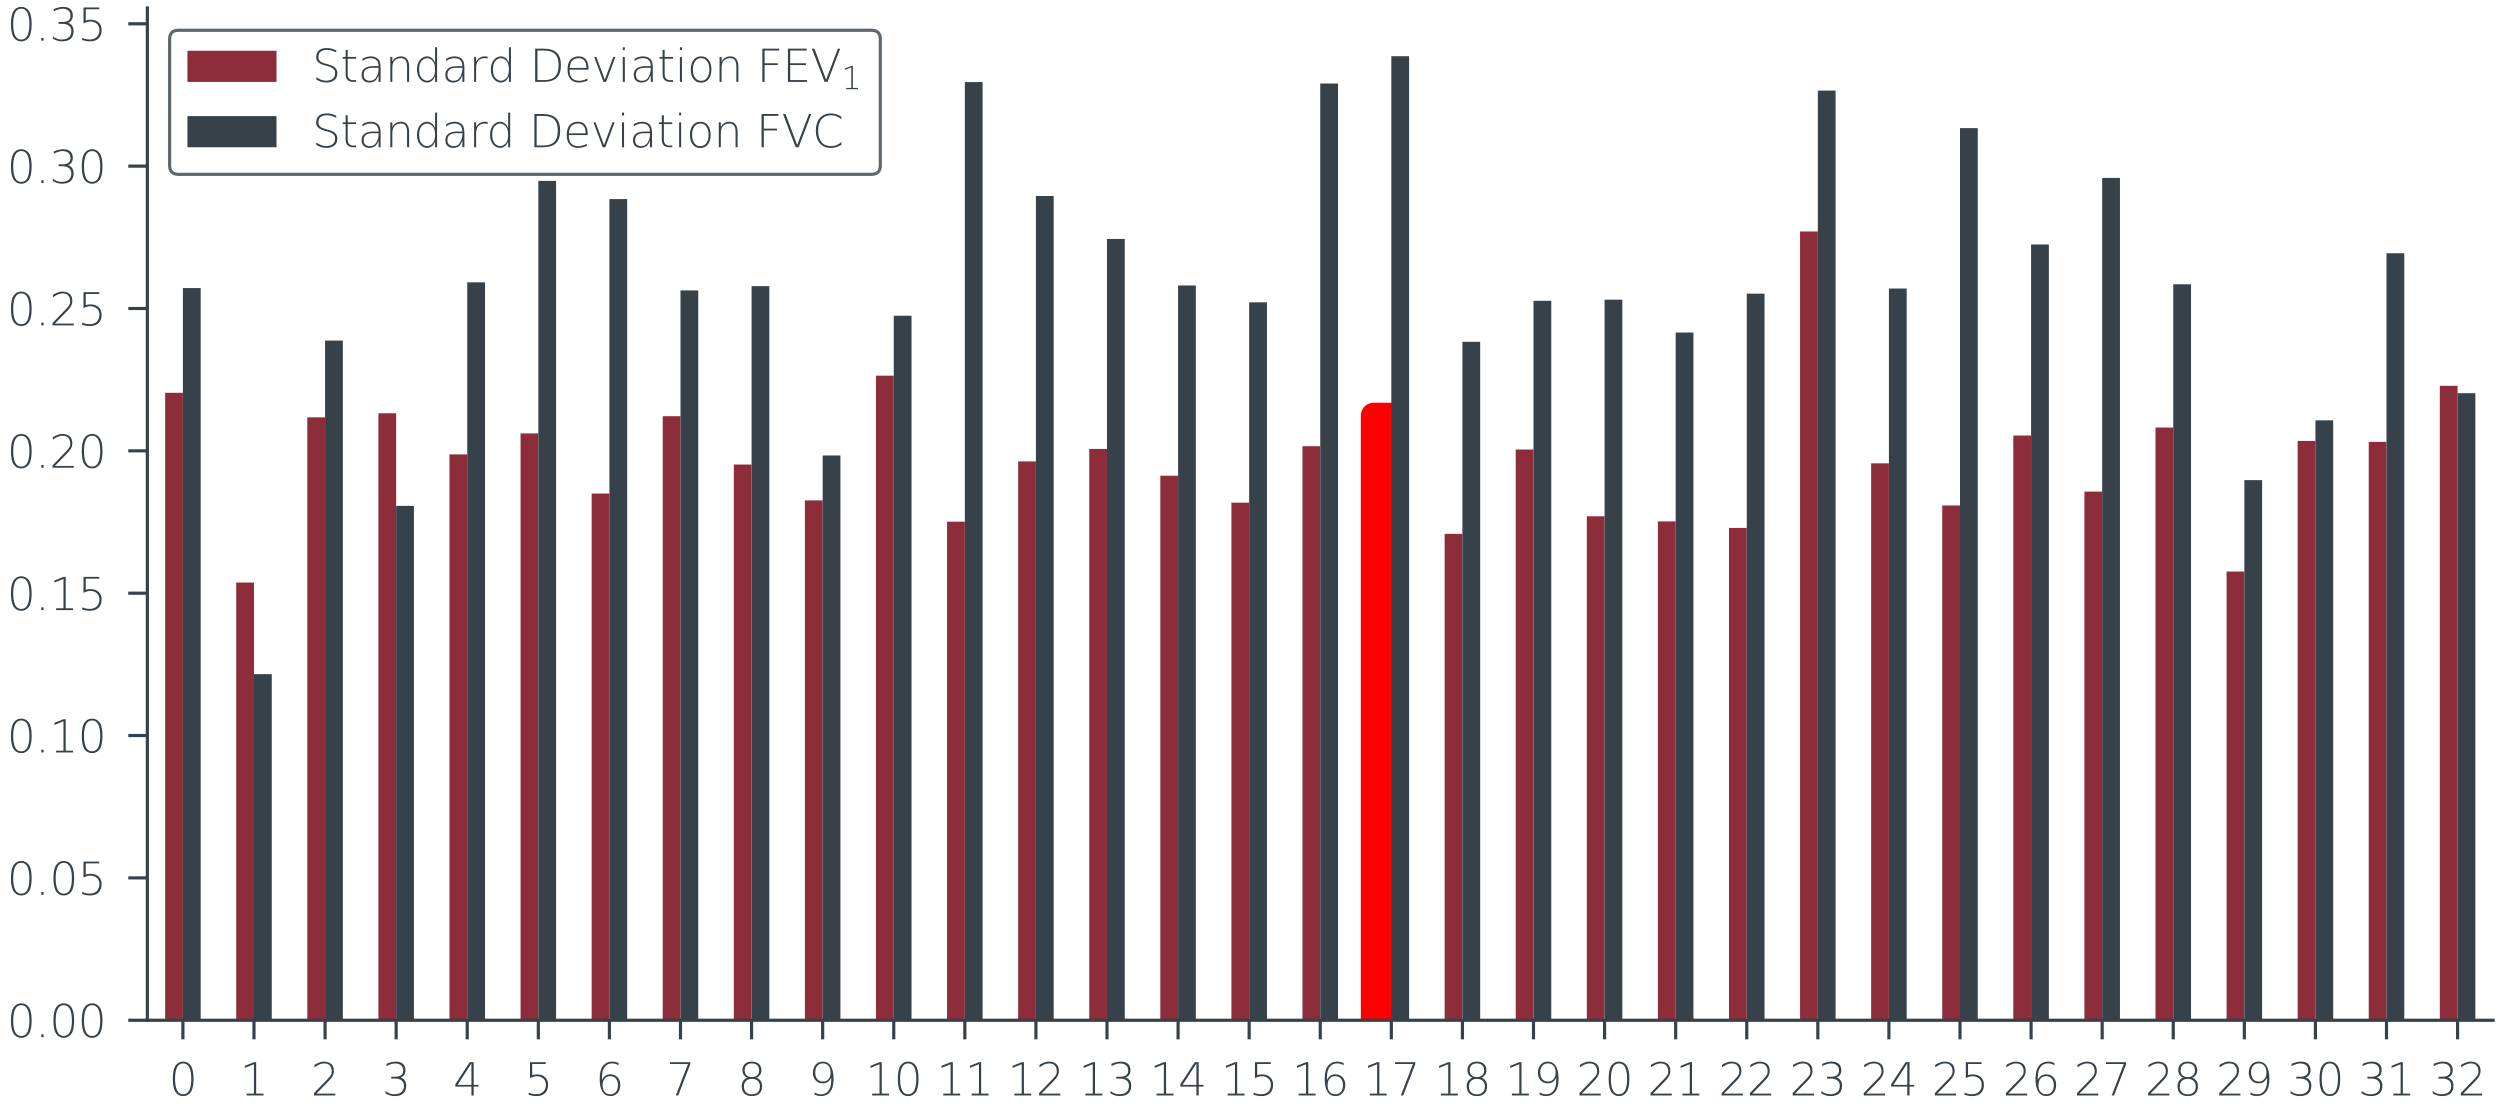 <?xml version="1.0" encoding="utf-8" standalone="no"?>
<!DOCTYPE svg PUBLIC "-//W3C//DTD SVG 1.1//EN"
  "http://www.w3.org/Graphics/SVG/1.1/DTD/svg11.dtd">
<svg xmlns:xlink="http://www.w3.org/1999/xlink" width="393.01pt" height="174.742pt" viewBox="0 0 393.01 174.742" xmlns="http://www.w3.org/2000/svg" version="1.1">
 <defs>
  <style type="text/css">*{stroke-linejoin: round; stroke-linecap: butt}</style>
 </defs>
 <g id="figure_1">
  <g id="patch_1">
   <path d="M 0 174.742 
L 393.01 174.742 
L 393.01 0 
L 0 0 
L 0 174.742 
z
" style="fill: none"/>
  </g>
  <g id="axes_1">
   <g id="patch_2">
    <path d="M 23.166 160.388 
L 391.93 160.388 
L 391.93 1.257 
L 23.166 1.257 
L 23.166 160.388 
z
" style="fill: none"/>
   </g>
   <g id="matplotlib.axis_1">
    <g id="xtick_1">
     <g id="line2d_1">
      <defs>
       <path id="m730617c242" d="M 0 0 
L 0 3 
" style="stroke: #37414a; stroke-width: 0.5"/>
      </defs>
      <g>
       <use xlink:href="#m730617c242" x="28.753" y="160.388" style="fill: #37414a; stroke: #37414a; stroke-width: 0.5"/>
      </g>
     </g>
     <g id="text_1">
      <!-- 0 -->
      <g style="fill: #37414a" transform="translate(26.526 172.207)scale(0.07 -0.07)">
       <defs>
        <path id="DejaVuSans-ExtraLight-30" d="M 2016 4494 
Q 1444 4494 1166 3938 
Q 888 3378 888 2328 
Q 888 1278 1166 719 
Q 1444 163 2016 163 
Q 2606 163 2884 719 
Q 3163 1278 3163 2328 
Q 3163 3378 2884 3938 
Q 2606 4494 2016 4494 
z
M 2016 4750 
Q 2691 4750 3084 4200 
Q 3478 3647 3478 2328 
Q 3478 1009 3084 456 
Q 2691 -94 2016 -94 
Q 1359 -94 966 456 
Q 572 1009 572 2328 
Q 572 3647 966 4200 
Q 1359 4750 2016 4750 
z
" transform="scale(0.016)"/>
       </defs>
       <use xlink:href="#DejaVuSans-ExtraLight-30"/>
      </g>
     </g>
    </g>
    <g id="xtick_2">
     <g id="line2d_2">
      <g>
       <use xlink:href="#m730617c242" x="39.928" y="160.388" style="fill: #37414a; stroke: #37414a; stroke-width: 0.5"/>
      </g>
     </g>
     <g id="text_2">
      <!-- 1 -->
      <g style="fill: #37414a" transform="translate(37.701 172.207)scale(0.07 -0.07)">
       <defs>
        <path id="DejaVuSans-ExtraLight-31" d="M 950 256 
L 1981 256 
L 1981 4378 
L 703 3866 
L 703 4153 
L 1975 4666 
L 2294 4666 
L 2294 256 
L 3325 256 
L 3325 0 
L 950 0 
L 950 256 
z
" transform="scale(0.016)"/>
       </defs>
       <use xlink:href="#DejaVuSans-ExtraLight-31"/>
      </g>
     </g>
    </g>
    <g id="xtick_3">
     <g id="line2d_3">
      <g>
       <use xlink:href="#m730617c242" x="51.103" y="160.388" style="fill: #37414a; stroke: #37414a; stroke-width: 0.5"/>
      </g>
     </g>
     <g id="text_3">
      <!-- 2 -->
      <g style="fill: #37414a" transform="translate(48.876 172.207)scale(0.07 -0.07)">
       <defs>
        <path id="DejaVuSans-ExtraLight-32" d="M 769 253 
L 3431 253 
L 3431 0 
L 444 0 
L 444 328 
L 1606 1538 
Q 2038 1975 2388 2347 
Q 2713 2694 2822 2884 
Q 2931 3075 2931 3388 
Q 2931 3928 2600 4256 
Q 2359 4494 1825 4494 
Q 1513 4494 1106 4313 
Q 928 4231 500 3953 
L 500 4284 
Q 681 4413 1031 4569 
Q 1428 4747 1819 4750 
Q 2422 4750 2828 4441 
Q 3225 4131 3225 3419 
Q 3225 3131 3119 2875 
Q 2994 2575 2725 2266 
Q 2647 2175 2228 1744 
L 769 253 
z
" transform="scale(0.016)"/>
       </defs>
       <use xlink:href="#DejaVuSans-ExtraLight-32"/>
      </g>
     </g>
    </g>
    <g id="xtick_4">
     <g id="line2d_4">
      <g>
       <use xlink:href="#m730617c242" x="62.277" y="160.388" style="fill: #37414a; stroke: #37414a; stroke-width: 0.5"/>
      </g>
     </g>
     <g id="text_4">
      <!-- 3 -->
      <g style="fill: #37414a" transform="translate(60.05 172.207)scale(0.07 -0.07)">
       <defs>
        <path id="DejaVuSans-ExtraLight-33" d="M 2597 2516 
Q 2972 2425 3188 2113 
Q 3400 1806 3400 1356 
Q 3400 666 3003 287 
Q 2606 -91 1734 -91 
Q 1441 -91 1131 0 
Q 819 94 488 288 
L 488 628 
Q 750 400 1063 281 
Q 1375 166 1700 166 
Q 2375 166 2731 472 
Q 3084 775 3084 1356 
Q 3084 1831 2756 2097 
Q 2425 2366 1838 2366 
L 1294 2366 
L 1294 2628 
L 1863 2628 
Q 2403 2628 2688 2844 
Q 2975 3063 2975 3475 
Q 2975 3963 2681 4225 
Q 2384 4488 1834 4488 
Q 1578 4488 1281 4397 
Q 984 4306 628 4116 
L 628 4441 
Q 988 4594 1300 4666 
Q 1616 4744 1894 4750 
Q 2609 4750 2950 4425 
Q 3294 4097 3294 3541 
Q 3294 3169 3113 2888 
Q 2938 2616 2597 2516 
z
" transform="scale(0.016)"/>
       </defs>
       <use xlink:href="#DejaVuSans-ExtraLight-33"/>
      </g>
     </g>
    </g>
    <g id="xtick_5">
     <g id="line2d_5">
      <g>
       <use xlink:href="#m730617c242" x="73.452" y="160.388" style="fill: #37414a; stroke: #37414a; stroke-width: 0.5"/>
      </g>
     </g>
     <g id="text_5">
      <!-- 4 -->
      <g style="fill: #37414a" transform="translate(71.225 172.207)scale(0.07 -0.07)">
       <defs>
        <path id="DejaVuSans-ExtraLight-34" d="M 2575 4494 
L 638 1488 
L 2575 1488 
L 2575 4494 
z
M 2331 4666 
L 2894 4666 
L 2894 1488 
L 3559 1488 
L 3559 1238 
L 2894 1238 
L 2894 0 
L 2575 0 
L 2575 1238 
L 313 1238 
L 313 1563 
L 2331 4666 
z
" transform="scale(0.016)"/>
       </defs>
       <use xlink:href="#DejaVuSans-ExtraLight-34"/>
      </g>
     </g>
    </g>
    <g id="xtick_6">
     <g id="line2d_6">
      <g>
       <use xlink:href="#m730617c242" x="84.627" y="160.388" style="fill: #37414a; stroke: #37414a; stroke-width: 0.5"/>
      </g>
     </g>
     <g id="text_6">
      <!-- 5 -->
      <g style="fill: #37414a" transform="translate(82.4 172.207)scale(0.07 -0.07)">
       <defs>
        <path id="DejaVuSans-ExtraLight-35" d="M 816 4666 
L 3031 4666 
L 3031 4413 
L 1131 4413 
L 1131 2847 
Q 1269 2897 1406 2925 
Q 1544 2950 1809 2950 
Q 2525 2950 2944 2556 
Q 3359 2166 3359 1497 
Q 3359 744 2931 325 
Q 2503 -91 1722 -91 
Q 1463 -91 1191 -47 
Q 922 -3 631 84 
L 631 403 
Q 875 288 1138 228 
Q 1397 172 1688 172 
Q 2313 172 2681 528 
Q 3050 884 3050 1497 
Q 3050 2050 2691 2372 
Q 2328 2697 1709 2697 
Q 1581 2697 1331 2628 
Q 1078 2563 816 2422 
L 816 4666 
z
" transform="scale(0.016)"/>
       </defs>
       <use xlink:href="#DejaVuSans-ExtraLight-35"/>
      </g>
     </g>
    </g>
    <g id="xtick_7">
     <g id="line2d_7">
      <g>
       <use xlink:href="#m730617c242" x="95.801" y="160.388" style="fill: #37414a; stroke: #37414a; stroke-width: 0.5"/>
      </g>
     </g>
     <g id="text_7">
      <!-- 6 -->
      <g style="fill: #37414a" transform="translate(93.574 172.207)scale(0.07 -0.07)">
       <defs>
        <path id="DejaVuSans-ExtraLight-36" d="M 2900 2365 
Q 2609 2706 2112 2706 
Q 1616 2706 1325 2365 
Q 1034 2025 1034 1434 
Q 1034 844 1325 503 
Q 1616 163 2112 163 
Q 2609 163 2900 503 
Q 3191 844 3191 1434 
Q 3191 2025 2900 2365 
z
M 3278 4563 
L 3278 4231 
Q 3059 4363 2841 4431 
Q 2619 4500 2403 4500 
Q 1472 4500 1100 3584 
Q 931 3169 944 2175 
Q 1103 2519 1347 2713 
Q 1663 2966 2150 2966 
Q 2738 2966 3128 2550 
Q 3516 2138 3516 1497 
Q 3516 778 3134 343 
Q 2753 -91 2141 -91 
Q 1400 -91 1009 531 
Q 622 1150 622 2328 
Q 622 3584 1100 4169 
Q 1575 4750 2381 4750 
Q 2597 4750 2819 4703 
Q 3038 4656 3278 4563 
z
" transform="scale(0.016)"/>
       </defs>
       <use xlink:href="#DejaVuSans-ExtraLight-36"/>
      </g>
     </g>
    </g>
    <g id="xtick_8">
     <g id="line2d_8">
      <g>
       <use xlink:href="#m730617c242" x="106.976" y="160.388" style="fill: #37414a; stroke: #37414a; stroke-width: 0.5"/>
      </g>
     </g>
     <g id="text_8">
      <!-- 7 -->
      <g style="fill: #37414a" transform="translate(104.749 172.207)scale(0.07 -0.07)">
       <defs>
        <path id="DejaVuSans-ExtraLight-37" d="M 525 4666 
L 3363 4666 
L 3363 4397 
L 1669 0 
L 1338 0 
L 3034 4409 
L 525 4409 
L 525 4666 
z
" transform="scale(0.016)"/>
       </defs>
       <use xlink:href="#DejaVuSans-ExtraLight-37"/>
      </g>
     </g>
    </g>
    <g id="xtick_9">
     <g id="line2d_9">
      <g>
       <use xlink:href="#m730617c242" x="118.151" y="160.388" style="fill: #37414a; stroke: #37414a; stroke-width: 0.5"/>
      </g>
     </g>
     <g id="text_9">
      <!-- 8 -->
      <g style="fill: #37414a" transform="translate(115.924 172.207)scale(0.07 -0.07)">
       <defs>
        <path id="DejaVuSans-ExtraLight-38" d="M 2034 2325 
Q 1513 2325 1213 2038 
Q 916 1747 916 1240 
Q 916 734 1213 447 
Q 1513 156 2034 156 
Q 2556 156 2856 447 
Q 3159 738 3159 1241 
Q 3159 1747 2859 2038 
Q 2559 2325 2034 2325 
z
M 1403 2484 
Q 1100 2597 906 2863 
Q 703 3141 703 3541 
Q 703 4100 1059 4425 
Q 1416 4750 2034 4750 
Q 2656 4750 3009 4425 
Q 3366 4100 3366 3541 
Q 3366 3125 3163 2863 
Q 2953 2591 2669 2484 
Q 3019 2369 3238 2069 
Q 3466 1759 3466 1313 
Q 3466 634 3097 272 
Q 2725 -91 2034 -91 
Q 1344 -91 972 272 
Q 603 634 603 1313 
Q 603 1759 831 2069 
Q 1084 2378 1403 2484 
z
M 1287 4241 
Q 1022 3988 1022 3534 
Q 1022 3081 1287 2828 
Q 1553 2575 2034 2575 
Q 2509 2575 2781 2828 
Q 3050 3081 3050 3534 
Q 3050 3988 2781 4241 
Q 2509 4494 2034 4494 
Q 1553 4494 1287 4241 
z
" transform="scale(0.016)"/>
       </defs>
       <use xlink:href="#DejaVuSans-ExtraLight-38"/>
      </g>
     </g>
    </g>
    <g id="xtick_10">
     <g id="line2d_10">
      <g>
       <use xlink:href="#m730617c242" x="129.325" y="160.388" style="fill: #37414a; stroke: #37414a; stroke-width: 0.5"/>
      </g>
     </g>
     <g id="text_10">
      <!-- 9 -->
      <g style="fill: #37414a" transform="translate(127.098 172.207)scale(0.07 -0.07)">
       <defs>
        <path id="DejaVuSans-ExtraLight-39" d="M 859 97 
L 859 428 
Q 1078 297 1297 228 
Q 1519 159 1734 159 
Q 2666 159 3038 1075 
Q 3206 1491 3194 2484 
Q 3034 2141 2791 1947 
Q 2475 1694 1988 1694 
Q 1400 1694 1009 2109 
Q 622 2522 622 3163 
Q 622 3881 1003 4316 
Q 1388 4750 1997 4750 
Q 2738 4750 3128 4131 
Q 3516 3509 3516 2331 
Q 3516 1075 3041 494 
Q 2563 -91 1756 -91 
Q 1541 -91 1319 -44 
Q 1100 3 859 97 
z
M 1237 2293 
Q 1528 1953 2025 1953 
Q 2522 1953 2812 2293 
Q 3103 2634 3103 3225 
Q 3103 3816 2812 4156 
Q 2522 4497 2025 4497 
Q 1528 4497 1237 4156 
Q 947 3816 947 3225 
Q 947 2634 1237 2293 
z
" transform="scale(0.016)"/>
       </defs>
       <use xlink:href="#DejaVuSans-ExtraLight-39"/>
      </g>
     </g>
    </g>
    <g id="xtick_11">
     <g id="line2d_11">
      <g>
       <use xlink:href="#m730617c242" x="140.5" y="160.388" style="fill: #37414a; stroke: #37414a; stroke-width: 0.5"/>
      </g>
     </g>
     <g id="text_11">
      <!-- 10 -->
      <g style="fill: #37414a" transform="translate(136.046 172.207)scale(0.07 -0.07)">
       <use xlink:href="#DejaVuSans-ExtraLight-31"/>
       <use xlink:href="#DejaVuSans-ExtraLight-30" x="63.623"/>
      </g>
     </g>
    </g>
    <g id="xtick_12">
     <g id="line2d_12">
      <g>
       <use xlink:href="#m730617c242" x="151.675" y="160.388" style="fill: #37414a; stroke: #37414a; stroke-width: 0.5"/>
      </g>
     </g>
     <g id="text_12">
      <!-- 11 -->
      <g style="fill: #37414a" transform="translate(147.221 172.207)scale(0.07 -0.07)">
       <use xlink:href="#DejaVuSans-ExtraLight-31"/>
       <use xlink:href="#DejaVuSans-ExtraLight-31" x="63.623"/>
      </g>
     </g>
    </g>
    <g id="xtick_13">
     <g id="line2d_13">
      <g>
       <use xlink:href="#m730617c242" x="162.849" y="160.388" style="fill: #37414a; stroke: #37414a; stroke-width: 0.5"/>
      </g>
     </g>
     <g id="text_13">
      <!-- 12 -->
      <g style="fill: #37414a" transform="translate(158.396 172.207)scale(0.07 -0.07)">
       <use xlink:href="#DejaVuSans-ExtraLight-31"/>
       <use xlink:href="#DejaVuSans-ExtraLight-32" x="63.623"/>
      </g>
     </g>
    </g>
    <g id="xtick_14">
     <g id="line2d_14">
      <g>
       <use xlink:href="#m730617c242" x="174.024" y="160.388" style="fill: #37414a; stroke: #37414a; stroke-width: 0.5"/>
      </g>
     </g>
     <g id="text_14">
      <!-- 13 -->
      <g style="fill: #37414a" transform="translate(169.57 172.207)scale(0.07 -0.07)">
       <use xlink:href="#DejaVuSans-ExtraLight-31"/>
       <use xlink:href="#DejaVuSans-ExtraLight-33" x="63.623"/>
      </g>
     </g>
    </g>
    <g id="xtick_15">
     <g id="line2d_15">
      <g>
       <use xlink:href="#m730617c242" x="185.199" y="160.388" style="fill: #37414a; stroke: #37414a; stroke-width: 0.5"/>
      </g>
     </g>
     <g id="text_15">
      <!-- 14 -->
      <g style="fill: #37414a" transform="translate(180.745 172.207)scale(0.07 -0.07)">
       <use xlink:href="#DejaVuSans-ExtraLight-31"/>
       <use xlink:href="#DejaVuSans-ExtraLight-34" x="63.623"/>
      </g>
     </g>
    </g>
    <g id="xtick_16">
     <g id="line2d_16">
      <g>
       <use xlink:href="#m730617c242" x="196.373" y="160.388" style="fill: #37414a; stroke: #37414a; stroke-width: 0.5"/>
      </g>
     </g>
     <g id="text_16">
      <!-- 15 -->
      <g style="fill: #37414a" transform="translate(191.92 172.207)scale(0.07 -0.07)">
       <use xlink:href="#DejaVuSans-ExtraLight-31"/>
       <use xlink:href="#DejaVuSans-ExtraLight-35" x="63.623"/>
      </g>
     </g>
    </g>
    <g id="xtick_17">
     <g id="line2d_17">
      <g>
       <use xlink:href="#m730617c242" x="207.548" y="160.388" style="fill: #37414a; stroke: #37414a; stroke-width: 0.5"/>
      </g>
     </g>
     <g id="text_17">
      <!-- 16 -->
      <g style="fill: #37414a" transform="translate(203.094 172.207)scale(0.07 -0.07)">
       <use xlink:href="#DejaVuSans-ExtraLight-31"/>
       <use xlink:href="#DejaVuSans-ExtraLight-36" x="63.623"/>
      </g>
     </g>
    </g>
    <g id="xtick_18">
     <g id="line2d_18">
      <g>
       <use xlink:href="#m730617c242" x="218.723" y="160.388" style="fill: #37414a; stroke: #37414a; stroke-width: 0.5"/>
      </g>
     </g>
     <g id="text_18">
      <!-- 17 -->
      <g style="fill: #37414a" transform="translate(214.269 172.207)scale(0.07 -0.07)">
       <use xlink:href="#DejaVuSans-ExtraLight-31"/>
       <use xlink:href="#DejaVuSans-ExtraLight-37" x="63.623"/>
      </g>
     </g>
    </g>
    <g id="xtick_19">
     <g id="line2d_19">
      <g>
       <use xlink:href="#m730617c242" x="229.897" y="160.388" style="fill: #37414a; stroke: #37414a; stroke-width: 0.5"/>
      </g>
     </g>
     <g id="text_19">
      <!-- 18 -->
      <g style="fill: #37414a" transform="translate(225.444 172.207)scale(0.07 -0.07)">
       <use xlink:href="#DejaVuSans-ExtraLight-31"/>
       <use xlink:href="#DejaVuSans-ExtraLight-38" x="63.623"/>
      </g>
     </g>
    </g>
    <g id="xtick_20">
     <g id="line2d_20">
      <g>
       <use xlink:href="#m730617c242" x="241.072" y="160.388" style="fill: #37414a; stroke: #37414a; stroke-width: 0.5"/>
      </g>
     </g>
     <g id="text_20">
      <!-- 19 -->
      <g style="fill: #37414a" transform="translate(236.618 172.207)scale(0.07 -0.07)">
       <use xlink:href="#DejaVuSans-ExtraLight-31"/>
       <use xlink:href="#DejaVuSans-ExtraLight-39" x="63.623"/>
      </g>
     </g>
    </g>
    <g id="xtick_21">
     <g id="line2d_21">
      <g>
       <use xlink:href="#m730617c242" x="252.247" y="160.388" style="fill: #37414a; stroke: #37414a; stroke-width: 0.5"/>
      </g>
     </g>
     <g id="text_21">
      <!-- 20 -->
      <g style="fill: #37414a" transform="translate(247.793 172.207)scale(0.07 -0.07)">
       <use xlink:href="#DejaVuSans-ExtraLight-32"/>
       <use xlink:href="#DejaVuSans-ExtraLight-30" x="63.623"/>
      </g>
     </g>
    </g>
    <g id="xtick_22">
     <g id="line2d_22">
      <g>
       <use xlink:href="#m730617c242" x="263.421" y="160.388" style="fill: #37414a; stroke: #37414a; stroke-width: 0.5"/>
      </g>
     </g>
     <g id="text_22">
      <!-- 21 -->
      <g style="fill: #37414a" transform="translate(258.968 172.207)scale(0.07 -0.07)">
       <use xlink:href="#DejaVuSans-ExtraLight-32"/>
       <use xlink:href="#DejaVuSans-ExtraLight-31" x="63.623"/>
      </g>
     </g>
    </g>
    <g id="xtick_23">
     <g id="line2d_23">
      <g>
       <use xlink:href="#m730617c242" x="274.596" y="160.388" style="fill: #37414a; stroke: #37414a; stroke-width: 0.5"/>
      </g>
     </g>
     <g id="text_23">
      <!-- 22 -->
      <g style="fill: #37414a" transform="translate(270.142 172.207)scale(0.07 -0.07)">
       <use xlink:href="#DejaVuSans-ExtraLight-32"/>
       <use xlink:href="#DejaVuSans-ExtraLight-32" x="63.623"/>
      </g>
     </g>
    </g>
    <g id="xtick_24">
     <g id="line2d_24">
      <g>
       <use xlink:href="#m730617c242" x="285.771" y="160.388" style="fill: #37414a; stroke: #37414a; stroke-width: 0.5"/>
      </g>
     </g>
     <g id="text_24">
      <!-- 23 -->
      <g style="fill: #37414a" transform="translate(281.317 172.207)scale(0.07 -0.07)">
       <use xlink:href="#DejaVuSans-ExtraLight-32"/>
       <use xlink:href="#DejaVuSans-ExtraLight-33" x="63.623"/>
      </g>
     </g>
    </g>
    <g id="xtick_25">
     <g id="line2d_25">
      <g>
       <use xlink:href="#m730617c242" x="296.945" y="160.388" style="fill: #37414a; stroke: #37414a; stroke-width: 0.5"/>
      </g>
     </g>
     <g id="text_25">
      <!-- 24 -->
      <g style="fill: #37414a" transform="translate(292.492 172.207)scale(0.07 -0.07)">
       <use xlink:href="#DejaVuSans-ExtraLight-32"/>
       <use xlink:href="#DejaVuSans-ExtraLight-34" x="63.623"/>
      </g>
     </g>
    </g>
    <g id="xtick_26">
     <g id="line2d_26">
      <g>
       <use xlink:href="#m730617c242" x="308.12" y="160.388" style="fill: #37414a; stroke: #37414a; stroke-width: 0.5"/>
      </g>
     </g>
     <g id="text_26">
      <!-- 25 -->
      <g style="fill: #37414a" transform="translate(303.666 172.207)scale(0.07 -0.07)">
       <use xlink:href="#DejaVuSans-ExtraLight-32"/>
       <use xlink:href="#DejaVuSans-ExtraLight-35" x="63.623"/>
      </g>
     </g>
    </g>
    <g id="xtick_27">
     <g id="line2d_27">
      <g>
       <use xlink:href="#m730617c242" x="319.295" y="160.388" style="fill: #37414a; stroke: #37414a; stroke-width: 0.5"/>
      </g>
     </g>
     <g id="text_27">
      <!-- 26 -->
      <g style="fill: #37414a" transform="translate(314.841 172.207)scale(0.07 -0.07)">
       <use xlink:href="#DejaVuSans-ExtraLight-32"/>
       <use xlink:href="#DejaVuSans-ExtraLight-36" x="63.623"/>
      </g>
     </g>
    </g>
    <g id="xtick_28">
     <g id="line2d_28">
      <g>
       <use xlink:href="#m730617c242" x="330.469" y="160.388" style="fill: #37414a; stroke: #37414a; stroke-width: 0.5"/>
      </g>
     </g>
     <g id="text_28">
      <!-- 27 -->
      <g style="fill: #37414a" transform="translate(326.016 172.207)scale(0.07 -0.07)">
       <use xlink:href="#DejaVuSans-ExtraLight-32"/>
       <use xlink:href="#DejaVuSans-ExtraLight-37" x="63.623"/>
      </g>
     </g>
    </g>
    <g id="xtick_29">
     <g id="line2d_29">
      <g>
       <use xlink:href="#m730617c242" x="341.644" y="160.388" style="fill: #37414a; stroke: #37414a; stroke-width: 0.5"/>
      </g>
     </g>
     <g id="text_29">
      <!-- 28 -->
      <g style="fill: #37414a" transform="translate(337.19 172.207)scale(0.07 -0.07)">
       <use xlink:href="#DejaVuSans-ExtraLight-32"/>
       <use xlink:href="#DejaVuSans-ExtraLight-38" x="63.623"/>
      </g>
     </g>
    </g>
    <g id="xtick_30">
     <g id="line2d_30">
      <g>
       <use xlink:href="#m730617c242" x="352.819" y="160.388" style="fill: #37414a; stroke: #37414a; stroke-width: 0.5"/>
      </g>
     </g>
     <g id="text_30">
      <!-- 29 -->
      <g style="fill: #37414a" transform="translate(348.365 172.207)scale(0.07 -0.07)">
       <use xlink:href="#DejaVuSans-ExtraLight-32"/>
       <use xlink:href="#DejaVuSans-ExtraLight-39" x="63.623"/>
      </g>
     </g>
    </g>
    <g id="xtick_31">
     <g id="line2d_31">
      <g>
       <use xlink:href="#m730617c242" x="363.993" y="160.388" style="fill: #37414a; stroke: #37414a; stroke-width: 0.5"/>
      </g>
     </g>
     <g id="text_31">
      <!-- 30 -->
      <g style="fill: #37414a" transform="translate(359.54 172.207)scale(0.07 -0.07)">
       <use xlink:href="#DejaVuSans-ExtraLight-33"/>
       <use xlink:href="#DejaVuSans-ExtraLight-30" x="63.623"/>
      </g>
     </g>
    </g>
    <g id="xtick_32">
     <g id="line2d_32">
      <g>
       <use xlink:href="#m730617c242" x="375.168" y="160.388" style="fill: #37414a; stroke: #37414a; stroke-width: 0.5"/>
      </g>
     </g>
     <g id="text_32">
      <!-- 31 -->
      <g style="fill: #37414a" transform="translate(370.714 172.207)scale(0.07 -0.07)">
       <use xlink:href="#DejaVuSans-ExtraLight-33"/>
       <use xlink:href="#DejaVuSans-ExtraLight-31" x="63.623"/>
      </g>
     </g>
    </g>
    <g id="xtick_33">
     <g id="line2d_33">
      <g>
       <use xlink:href="#m730617c242" x="386.343" y="160.388" style="fill: #37414a; stroke: #37414a; stroke-width: 0.5"/>
      </g>
     </g>
     <g id="text_33">
      <!-- 32 -->
      <g style="fill: #37414a" transform="translate(381.889 172.207)scale(0.07 -0.07)">
       <use xlink:href="#DejaVuSans-ExtraLight-33"/>
       <use xlink:href="#DejaVuSans-ExtraLight-32" x="63.623"/>
      </g>
     </g>
    </g>
   </g>
   <g id="matplotlib.axis_2">
    <g id="ytick_1">
     <g id="line2d_34">
      <defs>
       <path id="m517fdb10d4" d="M 0 0 
L -3 0 
" style="stroke: #37414a; stroke-width: 0.5"/>
      </defs>
      <g>
       <use xlink:href="#m517fdb10d4" x="23.166" y="160.388" style="fill: #37414a; stroke: #37414a; stroke-width: 0.5"/>
      </g>
     </g>
     <g id="text_34">
      <!-- 0.00 -->
      <g style="fill: #37414a" transform="translate(1.08 163.047)scale(0.07 -0.07)">
       <defs>
        <path id="DejaVuSans-ExtraLight-2e" d="M 856 394 
L 1175 394 
L 1175 0 
L 856 0 
L 856 394 
z
" transform="scale(0.016)"/>
       </defs>
       <use xlink:href="#DejaVuSans-ExtraLight-30"/>
       <use xlink:href="#DejaVuSans-ExtraLight-2e" x="63.623"/>
       <use xlink:href="#DejaVuSans-ExtraLight-30" x="95.41"/>
       <use xlink:href="#DejaVuSans-ExtraLight-30" x="159.033"/>
      </g>
     </g>
    </g>
    <g id="ytick_2">
     <g id="line2d_35">
      <g>
       <use xlink:href="#m517fdb10d4" x="23.166" y="138.009" style="fill: #37414a; stroke: #37414a; stroke-width: 0.5"/>
      </g>
     </g>
     <g id="text_35">
      <!-- 0.05 -->
      <g style="fill: #37414a" transform="translate(1.08 140.669)scale(0.07 -0.07)">
       <use xlink:href="#DejaVuSans-ExtraLight-30"/>
       <use xlink:href="#DejaVuSans-ExtraLight-2e" x="63.623"/>
       <use xlink:href="#DejaVuSans-ExtraLight-30" x="95.41"/>
       <use xlink:href="#DejaVuSans-ExtraLight-35" x="159.033"/>
      </g>
     </g>
    </g>
    <g id="ytick_3">
     <g id="line2d_36">
      <g>
       <use xlink:href="#m517fdb10d4" x="23.166" y="115.631" style="fill: #37414a; stroke: #37414a; stroke-width: 0.5"/>
      </g>
     </g>
     <g id="text_36">
      <!-- 0.10 -->
      <g style="fill: #37414a" transform="translate(1.08 118.291)scale(0.07 -0.07)">
       <use xlink:href="#DejaVuSans-ExtraLight-30"/>
       <use xlink:href="#DejaVuSans-ExtraLight-2e" x="63.623"/>
       <use xlink:href="#DejaVuSans-ExtraLight-31" x="95.41"/>
       <use xlink:href="#DejaVuSans-ExtraLight-30" x="159.033"/>
      </g>
     </g>
    </g>
    <g id="ytick_4">
     <g id="line2d_37">
      <g>
       <use xlink:href="#m517fdb10d4" x="23.166" y="93.253" style="fill: #37414a; stroke: #37414a; stroke-width: 0.5"/>
      </g>
     </g>
     <g id="text_37">
      <!-- 0.15 -->
      <g style="fill: #37414a" transform="translate(1.08 95.912)scale(0.07 -0.07)">
       <use xlink:href="#DejaVuSans-ExtraLight-30"/>
       <use xlink:href="#DejaVuSans-ExtraLight-2e" x="63.623"/>
       <use xlink:href="#DejaVuSans-ExtraLight-31" x="95.41"/>
       <use xlink:href="#DejaVuSans-ExtraLight-35" x="159.033"/>
      </g>
     </g>
    </g>
    <g id="ytick_5">
     <g id="line2d_38">
      <g>
       <use xlink:href="#m517fdb10d4" x="23.166" y="70.874" style="fill: #37414a; stroke: #37414a; stroke-width: 0.5"/>
      </g>
     </g>
     <g id="text_38">
      <!-- 0.20 -->
      <g style="fill: #37414a" transform="translate(1.08 73.534)scale(0.07 -0.07)">
       <use xlink:href="#DejaVuSans-ExtraLight-30"/>
       <use xlink:href="#DejaVuSans-ExtraLight-2e" x="63.623"/>
       <use xlink:href="#DejaVuSans-ExtraLight-32" x="95.41"/>
       <use xlink:href="#DejaVuSans-ExtraLight-30" x="159.033"/>
      </g>
     </g>
    </g>
    <g id="ytick_6">
     <g id="line2d_39">
      <g>
       <use xlink:href="#m517fdb10d4" x="23.166" y="48.496" style="fill: #37414a; stroke: #37414a; stroke-width: 0.5"/>
      </g>
     </g>
     <g id="text_39">
      <!-- 0.25 -->
      <g style="fill: #37414a" transform="translate(1.08 51.156)scale(0.07 -0.07)">
       <use xlink:href="#DejaVuSans-ExtraLight-30"/>
       <use xlink:href="#DejaVuSans-ExtraLight-2e" x="63.623"/>
       <use xlink:href="#DejaVuSans-ExtraLight-32" x="95.41"/>
       <use xlink:href="#DejaVuSans-ExtraLight-35" x="159.033"/>
      </g>
     </g>
    </g>
    <g id="ytick_7">
     <g id="line2d_40">
      <g>
       <use xlink:href="#m517fdb10d4" x="23.166" y="26.118" style="fill: #37414a; stroke: #37414a; stroke-width: 0.5"/>
      </g>
     </g>
     <g id="text_40">
      <!-- 0.30 -->
      <g style="fill: #37414a" transform="translate(1.08 28.777)scale(0.07 -0.07)">
       <use xlink:href="#DejaVuSans-ExtraLight-30"/>
       <use xlink:href="#DejaVuSans-ExtraLight-2e" x="63.623"/>
       <use xlink:href="#DejaVuSans-ExtraLight-33" x="95.41"/>
       <use xlink:href="#DejaVuSans-ExtraLight-30" x="159.033"/>
      </g>
     </g>
    </g>
    <g id="ytick_8">
     <g id="line2d_41">
      <g>
       <use xlink:href="#m517fdb10d4" x="23.166" y="3.739" style="fill: #37414a; stroke: #37414a; stroke-width: 0.5"/>
      </g>
     </g>
     <g id="text_41">
      <!-- 0.35 -->
      <g style="fill: #37414a" transform="translate(1.08 6.399)scale(0.07 -0.07)">
       <use xlink:href="#DejaVuSans-ExtraLight-30"/>
       <use xlink:href="#DejaVuSans-ExtraLight-2e" x="63.623"/>
       <use xlink:href="#DejaVuSans-ExtraLight-33" x="95.41"/>
       <use xlink:href="#DejaVuSans-ExtraLight-35" x="159.033"/>
      </g>
     </g>
    </g>
   </g>
   <g id="patch_3">
    <path d="M 25.96 160.388 
L 28.753 160.388 
L 28.753 61.748 
L 25.96 61.748 
z
" clip-path="url(#pbd0037c9bc)" style="fill: #8d2d39"/>
   </g>
   <g id="patch_4">
    <path d="M 37.134 160.388 
L 39.928 160.388 
L 39.928 91.581 
L 37.134 91.581 
z
" clip-path="url(#pbd0037c9bc)" style="fill: #8d2d39"/>
   </g>
   <g id="patch_5">
    <path d="M 48.309 160.388 
L 51.103 160.388 
L 51.103 65.605 
L 48.309 65.605 
z
" clip-path="url(#pbd0037c9bc)" style="fill: #8d2d39"/>
   </g>
   <g id="patch_6">
    <path d="M 59.484 160.388 
L 62.277 160.388 
L 62.277 64.972 
L 59.484 64.972 
z
" clip-path="url(#pbd0037c9bc)" style="fill: #8d2d39"/>
   </g>
   <g id="patch_7">
    <path d="M 70.658 160.388 
L 73.452 160.388 
L 73.452 71.433 
L 70.658 71.433 
z
" clip-path="url(#pbd0037c9bc)" style="fill: #8d2d39"/>
   </g>
   <g id="patch_8">
    <path d="M 81.833 160.388 
L 84.627 160.388 
L 84.627 68.136 
L 81.833 68.136 
z
" clip-path="url(#pbd0037c9bc)" style="fill: #8d2d39"/>
   </g>
   <g id="patch_9">
    <path d="M 93.008 160.388 
L 95.801 160.388 
L 95.801 77.584 
L 93.008 77.584 
z
" clip-path="url(#pbd0037c9bc)" style="fill: #8d2d39"/>
   </g>
   <g id="patch_10">
    <path d="M 104.182 160.388 
L 106.976 160.388 
L 106.976 65.431 
L 104.182 65.431 
z
" clip-path="url(#pbd0037c9bc)" style="fill: #8d2d39"/>
   </g>
   <g id="patch_11">
    <path d="M 115.357 160.388 
L 118.151 160.388 
L 118.151 73.023 
L 115.357 73.023 
z
" clip-path="url(#pbd0037c9bc)" style="fill: #8d2d39"/>
   </g>
   <g id="patch_12">
    <path d="M 126.532 160.388 
L 129.325 160.388 
L 129.325 78.661 
L 126.532 78.661 
z
" clip-path="url(#pbd0037c9bc)" style="fill: #8d2d39"/>
   </g>
   <g id="patch_13">
    <path d="M 137.706 160.388 
L 140.5 160.388 
L 140.5 59.057 
L 137.706 59.057 
z
" clip-path="url(#pbd0037c9bc)" style="fill: #8d2d39"/>
   </g>
   <g id="patch_14">
    <path d="M 148.881 160.388 
L 151.675 160.388 
L 151.675 82.007 
L 148.881 82.007 
z
" clip-path="url(#pbd0037c9bc)" style="fill: #8d2d39"/>
   </g>
   <g id="patch_15">
    <path d="M 160.056 160.388 
L 162.849 160.388 
L 162.849 72.536 
L 160.056 72.536 
z
" clip-path="url(#pbd0037c9bc)" style="fill: #8d2d39"/>
   </g>
   <g id="patch_16">
    <path d="M 171.23 160.388 
L 174.024 160.388 
L 174.024 70.574 
L 171.23 70.574 
z
" clip-path="url(#pbd0037c9bc)" style="fill: #8d2d39"/>
   </g>
   <g id="patch_17">
    <path d="M 182.405 160.388 
L 185.199 160.388 
L 185.199 74.788 
L 182.405 74.788 
z
" clip-path="url(#pbd0037c9bc)" style="fill: #8d2d39"/>
   </g>
   <g id="patch_18">
    <path d="M 193.58 160.388 
L 196.373 160.388 
L 196.373 79.024 
L 193.58 79.024 
z
" clip-path="url(#pbd0037c9bc)" style="fill: #8d2d39"/>
   </g>
   <g id="patch_19">
    <path d="M 204.754 160.388 
L 207.548 160.388 
L 207.548 70.14 
L 204.754 70.14 
z
" clip-path="url(#pbd0037c9bc)" style="fill: #8d2d39"/>
   </g>
   <g id="patch_20">
    <path d="M 215.929 160.388 
L 218.723 160.388 
L 218.723 65.314 
L 215.929 65.314 
L 215.929 160.388 
z
" clip-path="url(#pbd0037c9bc)" style="fill: none; stroke: #ff0000; stroke-width: 4; stroke-linejoin: miter"/>
   </g>
   <g id="patch_21">
    <path d="M 227.104 160.388 
L 229.897 160.388 
L 229.897 83.925 
L 227.104 83.925 
z
" clip-path="url(#pbd0037c9bc)" style="fill: #8d2d39"/>
   </g>
   <g id="patch_22">
    <path d="M 238.278 160.388 
L 241.072 160.388 
L 241.072 70.663 
L 238.278 70.663 
z
" clip-path="url(#pbd0037c9bc)" style="fill: #8d2d39"/>
   </g>
   <g id="patch_23">
    <path d="M 249.453 160.388 
L 252.247 160.388 
L 252.247 81.155 
L 249.453 81.155 
z
" clip-path="url(#pbd0037c9bc)" style="fill: #8d2d39"/>
   </g>
   <g id="patch_24">
    <path d="M 260.628 160.388 
L 263.421 160.388 
L 263.421 81.967 
L 260.628 81.967 
z
" clip-path="url(#pbd0037c9bc)" style="fill: #8d2d39"/>
   </g>
   <g id="patch_25">
    <path d="M 271.802 160.388 
L 274.596 160.388 
L 274.596 82.994 
L 271.802 82.994 
z
" clip-path="url(#pbd0037c9bc)" style="fill: #8d2d39"/>
   </g>
   <g id="patch_26">
    <path d="M 282.977 160.388 
L 285.771 160.388 
L 285.771 36.384 
L 282.977 36.384 
z
" clip-path="url(#pbd0037c9bc)" style="fill: #8d2d39"/>
   </g>
   <g id="patch_27">
    <path d="M 294.152 160.388 
L 296.945 160.388 
L 296.945 72.837 
L 294.152 72.837 
z
" clip-path="url(#pbd0037c9bc)" style="fill: #8d2d39"/>
   </g>
   <g id="patch_28">
    <path d="M 305.326 160.388 
L 308.12 160.388 
L 308.12 79.46 
L 305.326 79.46 
z
" clip-path="url(#pbd0037c9bc)" style="fill: #8d2d39"/>
   </g>
   <g id="patch_29">
    <path d="M 316.501 160.388 
L 319.295 160.388 
L 319.295 68.463 
L 316.501 68.463 
z
" clip-path="url(#pbd0037c9bc)" style="fill: #8d2d39"/>
   </g>
   <g id="patch_30">
    <path d="M 327.676 160.388 
L 330.469 160.388 
L 330.469 77.28 
L 327.676 77.28 
z
" clip-path="url(#pbd0037c9bc)" style="fill: #8d2d39"/>
   </g>
   <g id="patch_31">
    <path d="M 338.85 160.388 
L 341.644 160.388 
L 341.644 67.212 
L 338.85 67.212 
z
" clip-path="url(#pbd0037c9bc)" style="fill: #8d2d39"/>
   </g>
   <g id="patch_32">
    <path d="M 350.025 160.388 
L 352.819 160.388 
L 352.819 89.842 
L 350.025 89.842 
z
" clip-path="url(#pbd0037c9bc)" style="fill: #8d2d39"/>
   </g>
   <g id="patch_33">
    <path d="M 361.2 160.388 
L 363.993 160.388 
L 363.993 69.32 
L 361.2 69.32 
z
" clip-path="url(#pbd0037c9bc)" style="fill: #8d2d39"/>
   </g>
   <g id="patch_34">
    <path d="M 372.374 160.388 
L 375.168 160.388 
L 375.168 69.459 
L 372.374 69.459 
z
" clip-path="url(#pbd0037c9bc)" style="fill: #8d2d39"/>
   </g>
   <g id="patch_35">
    <path d="M 383.549 160.388 
L 386.343 160.388 
L 386.343 60.647 
L 383.549 60.647 
z
" clip-path="url(#pbd0037c9bc)" style="fill: #8d2d39"/>
   </g>
   <g id="patch_36">
    <path d="M 28.753 160.388 
L 31.547 160.388 
L 31.547 45.29 
L 28.753 45.29 
z
" clip-path="url(#pbd0037c9bc)" style="fill: #37414a"/>
   </g>
   <g id="patch_37">
    <path d="M 39.928 160.388 
L 42.722 160.388 
L 42.722 105.977 
L 39.928 105.977 
z
" clip-path="url(#pbd0037c9bc)" style="fill: #37414a"/>
   </g>
   <g id="patch_38">
    <path d="M 51.103 160.388 
L 53.896 160.388 
L 53.896 53.548 
L 51.103 53.548 
z
" clip-path="url(#pbd0037c9bc)" style="fill: #37414a"/>
   </g>
   <g id="patch_39">
    <path d="M 62.277 160.388 
L 65.071 160.388 
L 65.071 79.52 
L 62.277 79.52 
z
" clip-path="url(#pbd0037c9bc)" style="fill: #37414a"/>
   </g>
   <g id="patch_40">
    <path d="M 73.452 160.388 
L 76.246 160.388 
L 76.246 44.387 
L 73.452 44.387 
z
" clip-path="url(#pbd0037c9bc)" style="fill: #37414a"/>
   </g>
   <g id="patch_41">
    <path d="M 84.627 160.388 
L 87.42 160.388 
L 87.42 28.428 
L 84.627 28.428 
z
" clip-path="url(#pbd0037c9bc)" style="fill: #37414a"/>
   </g>
   <g id="patch_42">
    <path d="M 95.801 160.388 
L 98.595 160.388 
L 98.595 31.29 
L 95.801 31.29 
z
" clip-path="url(#pbd0037c9bc)" style="fill: #37414a"/>
   </g>
   <g id="patch_43">
    <path d="M 106.976 160.388 
L 109.77 160.388 
L 109.77 45.654 
L 106.976 45.654 
z
" clip-path="url(#pbd0037c9bc)" style="fill: #37414a"/>
   </g>
   <g id="patch_44">
    <path d="M 118.151 160.388 
L 120.944 160.388 
L 120.944 44.983 
L 118.151 44.983 
z
" clip-path="url(#pbd0037c9bc)" style="fill: #37414a"/>
   </g>
   <g id="patch_45">
    <path d="M 129.325 160.388 
L 132.119 160.388 
L 132.119 71.602 
L 129.325 71.602 
z
" clip-path="url(#pbd0037c9bc)" style="fill: #37414a"/>
   </g>
   <g id="patch_46">
    <path d="M 140.5 160.388 
L 143.294 160.388 
L 143.294 49.631 
L 140.5 49.631 
z
" clip-path="url(#pbd0037c9bc)" style="fill: #37414a"/>
   </g>
   <g id="patch_47">
    <path d="M 151.675 160.388 
L 154.468 160.388 
L 154.468 12.906 
L 151.675 12.906 
z
" clip-path="url(#pbd0037c9bc)" style="fill: #37414a"/>
   </g>
   <g id="patch_48">
    <path d="M 162.849 160.388 
L 165.643 160.388 
L 165.643 30.807 
L 162.849 30.807 
z
" clip-path="url(#pbd0037c9bc)" style="fill: #37414a"/>
   </g>
   <g id="patch_49">
    <path d="M 174.024 160.388 
L 176.818 160.388 
L 176.818 37.56 
L 174.024 37.56 
z
" clip-path="url(#pbd0037c9bc)" style="fill: #37414a"/>
   </g>
   <g id="patch_50">
    <path d="M 185.199 160.388 
L 187.992 160.388 
L 187.992 44.88 
L 185.199 44.88 
z
" clip-path="url(#pbd0037c9bc)" style="fill: #37414a"/>
   </g>
   <g id="patch_51">
    <path d="M 196.373 160.388 
L 199.167 160.388 
L 199.167 47.523 
L 196.373 47.523 
z
" clip-path="url(#pbd0037c9bc)" style="fill: #37414a"/>
   </g>
   <g id="patch_52">
    <path d="M 207.548 160.388 
L 210.342 160.388 
L 210.342 13.13 
L 207.548 13.13 
z
" clip-path="url(#pbd0037c9bc)" style="fill: #37414a"/>
   </g>
   <g id="patch_53">
    <path d="M 218.723 160.388 
L 221.516 160.388 
L 221.516 8.835 
L 218.723 8.835 
z
" clip-path="url(#pbd0037c9bc)" style="fill: #37414a"/>
   </g>
   <g id="patch_54">
    <path d="M 229.897 160.388 
L 232.691 160.388 
L 232.691 53.737 
L 229.897 53.737 
z
" clip-path="url(#pbd0037c9bc)" style="fill: #37414a"/>
   </g>
   <g id="patch_55">
    <path d="M 241.072 160.388 
L 243.866 160.388 
L 243.866 47.29 
L 241.072 47.29 
z
" clip-path="url(#pbd0037c9bc)" style="fill: #37414a"/>
   </g>
   <g id="patch_56">
    <path d="M 252.247 160.388 
L 255.04 160.388 
L 255.04 47.105 
L 252.247 47.105 
z
" clip-path="url(#pbd0037c9bc)" style="fill: #37414a"/>
   </g>
   <g id="patch_57">
    <path d="M 263.421 160.388 
L 266.215 160.388 
L 266.215 52.273 
L 263.421 52.273 
z
" clip-path="url(#pbd0037c9bc)" style="fill: #37414a"/>
   </g>
   <g id="patch_58">
    <path d="M 274.596 160.388 
L 277.39 160.388 
L 277.39 46.164 
L 274.596 46.164 
z
" clip-path="url(#pbd0037c9bc)" style="fill: #37414a"/>
   </g>
   <g id="patch_59">
    <path d="M 285.771 160.388 
L 288.564 160.388 
L 288.564 14.245 
L 285.771 14.245 
z
" clip-path="url(#pbd0037c9bc)" style="fill: #37414a"/>
   </g>
   <g id="patch_60">
    <path d="M 296.945 160.388 
L 299.739 160.388 
L 299.739 45.359 
L 296.945 45.359 
z
" clip-path="url(#pbd0037c9bc)" style="fill: #37414a"/>
   </g>
   <g id="patch_61">
    <path d="M 308.12 160.388 
L 310.914 160.388 
L 310.914 20.14 
L 308.12 20.14 
z
" clip-path="url(#pbd0037c9bc)" style="fill: #37414a"/>
   </g>
   <g id="patch_62">
    <path d="M 319.295 160.388 
L 322.088 160.388 
L 322.088 38.434 
L 319.295 38.434 
z
" clip-path="url(#pbd0037c9bc)" style="fill: #37414a"/>
   </g>
   <g id="patch_63">
    <path d="M 330.469 160.388 
L 333.263 160.388 
L 333.263 27.974 
L 330.469 27.974 
z
" clip-path="url(#pbd0037c9bc)" style="fill: #37414a"/>
   </g>
   <g id="patch_64">
    <path d="M 341.644 160.388 
L 344.438 160.388 
L 344.438 44.687 
L 341.644 44.687 
z
" clip-path="url(#pbd0037c9bc)" style="fill: #37414a"/>
   </g>
   <g id="patch_65">
    <path d="M 352.819 160.388 
L 355.612 160.388 
L 355.612 75.484 
L 352.819 75.484 
z
" clip-path="url(#pbd0037c9bc)" style="fill: #37414a"/>
   </g>
   <g id="patch_66">
    <path d="M 363.993 160.388 
L 366.787 160.388 
L 366.787 66.081 
L 363.993 66.081 
z
" clip-path="url(#pbd0037c9bc)" style="fill: #37414a"/>
   </g>
   <g id="patch_67">
    <path d="M 375.168 160.388 
L 377.962 160.388 
L 377.962 39.818 
L 375.168 39.818 
z
" clip-path="url(#pbd0037c9bc)" style="fill: #37414a"/>
   </g>
   <g id="patch_68">
    <path d="M 386.343 160.388 
L 389.136 160.388 
L 389.136 61.812 
L 386.343 61.812 
z
" clip-path="url(#pbd0037c9bc)" style="fill: #37414a"/>
   </g>
   <g id="patch_69">
    <path d="M 23.166 160.388 
L 23.166 1.257 
" style="fill: none; stroke: #37414a; stroke-width: 0.5; stroke-linejoin: miter; stroke-linecap: square"/>
   </g>
   <g id="patch_70">
    <path d="M 23.166 160.388 
L 391.93 160.388 
" style="fill: none; stroke: #37414a; stroke-width: 0.5; stroke-linejoin: miter; stroke-linecap: square"/>
   </g>
   <g id="legend_1">
    <g id="patch_71">
     <path d="M 28.066 27.407 
L 136.986 27.407 
Q 138.386 27.407 138.386 26.007 
L 138.386 6.157 
Q 138.386 4.757 136.986 4.757 
L 28.066 4.757 
Q 26.666 4.757 26.666 6.157 
L 26.666 26.007 
Q 26.666 27.407 28.066 27.407 
L 28.066 27.407 
z
" style="fill: none; opacity: 0.8; stroke: #37414a; stroke-width: 0.5; stroke-linejoin: miter"/>
    </g>
    <g id="patch_72">
     <path d="M 29.466 12.876 
L 43.466 12.876 
L 43.466 7.976 
L 29.466 7.976 
z
" style="fill: #8d2d39"/>
    </g>
    <g id="text_42">
     <!-- Standard Deviation FEV$_1$ -->
     <g style="fill: #37414a" transform="translate(49.066 12.876)scale(0.07 -0.07)">
      <defs>
       <path id="DejaVuSans-ExtraLight-53" d="M 3388 4431 
L 3388 4138 
Q 3081 4291 2709 4409 
Q 2466 4488 2094 4494 
Q 1544 4503 1200 4250 
Q 888 4019 888 3456 
Q 888 3109 1125 2906 
Q 1378 2691 1888 2559 
L 2259 2463 
Q 2759 2331 3031 2150 
Q 3541 1803 3541 1278 
Q 3541 519 3094 225 
Q 2606 -91 2094 -91 
Q 1559 -91 1138 56 
Q 872 163 581 350 
L 581 656 
Q 1019 397 1194 325 
Q 1584 166 1919 166 
Q 2491 166 2869 419 
Q 3225 656 3225 1253 
Q 3225 1603 3006 1803 
Q 2691 2094 2188 2216 
L 1813 2306 
Q 1363 2416 1047 2613 
Q 569 2913 569 3431 
Q 569 4078 959 4425 
Q 1322 4747 2059 4750 
Q 2494 4750 2725 4675 
Q 3319 4481 3388 4431 
z
" transform="scale(0.016)"/>
       <path id="DejaVuSans-ExtraLight-74" d="M 1028 4494 
L 1028 3500 
L 2213 3500 
L 2213 3256 
L 1028 3256 
L 1028 1153 
Q 1028 753 1131 594 
Q 1344 244 1750 244 
L 2213 244 
L 2213 0 
L 1766 0 
Q 1338 0 1038 250 
Q 738 500 738 1153 
L 738 3256 
L 319 3256 
L 319 3500 
L 738 3500 
L 738 4494 
L 1028 4494 
z
" transform="scale(0.016)"/>
       <path id="DejaVuSans-ExtraLight-61" d="M 2125 1975 
Q 1431 1975 1125 1728 
Q 819 1481 819 1006 
Q 819 544 1072 350 
Q 1325 156 1672 156 
Q 2328 156 2616 713 
Q 2906 1269 2906 1759 
L 2906 1975 
L 2125 1975 
z
M 3197 1997 
L 3197 0 
L 2913 0 
L 2913 950 
Q 2672 253 2275 63 
Q 1959 -91 1647 -91 
Q 1125 -91 825 188 
Q 525 469 525 1012 
Q 525 1556 916 1881 
Q 1306 2209 2194 2209 
L 2906 2209 
L 2906 2266 
Q 2906 2731 2641 3031 
Q 2378 3331 1772 3331 
Q 1472 3331 1159 3219 
Q 959 3147 641 2928 
L 641 3238 
Q 919 3409 1159 3481 
Q 1509 3584 1831 3584 
Q 2450 3584 2850 3209 
Q 3197 2888 3197 1997 
z
" transform="scale(0.016)"/>
       <path id="DejaVuSans-ExtraLight-6e" d="M 3369 2113 
L 3369 0 
L 3081 0 
L 3081 2094 
Q 3081 2775 2862 3053 
Q 2644 3331 2219 3331 
Q 1722 3331 1369 3031 
Q 1013 2728 1013 1978 
L 1013 0 
L 725 0 
L 725 3500 
L 1013 3500 
L 1013 2844 
Q 1166 3163 1416 3331 
Q 1784 3584 2231 3584 
Q 2750 3584 3059 3231 
Q 3369 2881 3369 2113 
z
" transform="scale(0.016)"/>
       <path id="DejaVuSans-ExtraLight-64" d="M 3050 2700 
L 3050 4863 
L 3331 4863 
L 3331 0 
L 3050 0 
L 3050 794 
Q 2853 338 2622 169 
Q 2269 -91 1956 -91 
Q 1334 -91 921 415 
Q 509 922 509 1747 
Q 509 2572 921 3078 
Q 1334 3584 1956 3584 
Q 2269 3584 2622 3325 
Q 2853 3156 3050 2700 
z
M 1175 2966 
Q 813 2600 813 1747 
Q 813 894 1175 528 
Q 1534 163 1934 163 
Q 2325 163 2688 528 
Q 3047 894 3047 1747 
Q 3047 2600 2688 2966 
Q 2325 3331 1934 3331 
Q 1534 3331 1175 2966 
z
" transform="scale(0.016)"/>
       <path id="DejaVuSans-ExtraLight-72" d="M 2625 3253 
Q 2556 3288 2438 3313 
Q 2331 3331 2169 3331 
Q 1638 3331 1288 2938 
Q 1013 2619 1013 1844 
L 1013 0 
L 731 0 
L 731 3500 
L 1013 3500 
L 1013 2844 
Q 1153 3125 1406 3319 
Q 1756 3584 2231 3584 
Q 2353 3584 2444 3575 
Q 2538 3575 2625 3553 
L 2625 3253 
z
" transform="scale(0.016)"/>
       <path id="DejaVuSans-ExtraLight-20" transform="scale(0.016)"/>
       <path id="DejaVuSans-ExtraLight-44" d="M 1097 4400 
L 1097 253 
L 2022 253 
Q 3078 253 3569 753 
Q 4063 1253 4063 2331 
Q 4063 3403 3569 3903 
Q 3078 4400 2022 4400 
L 1097 4400 
z
M 778 4666 
L 1925 4666 
Q 3200 4666 3797 4100 
Q 4394 3538 4394 2338 
Q 4394 1131 3794 565 
Q 3194 0 1925 0 
L 778 0 
L 778 4666 
z
" transform="scale(0.016)"/>
       <path id="DejaVuSans-ExtraLight-65" d="M 3453 1894 
L 3453 1713 
L 797 1713 
Q 797 869 1125 531 
Q 1488 156 2203 156 
Q 2391 156 2700 238 
Q 3013 319 3319 481 
L 3319 178 
Q 3009 47 2684 -22 
Q 2359 -91 2169 -91 
Q 1359 -91 950 347 
Q 506 813 506 1713 
Q 506 2647 913 3106 
Q 1328 3584 2069 3584 
Q 2756 3584 3106 3131 
Q 3453 2656 3453 1894 
z
M 3163 1956 
Q 3163 2694 2831 3031 
Q 2553 3331 2075 3331 
Q 1553 3331 1200 3019 
Q 875 2728 809 1956 
L 3163 1956 
z
" transform="scale(0.016)"/>
       <path id="DejaVuSans-ExtraLight-76" d="M 406 3500 
L 706 3500 
L 1894 316 
L 3078 3500 
L 3381 3500 
L 2078 0 
L 1709 0 
L 406 3500 
z
" transform="scale(0.016)"/>
       <path id="DejaVuSans-ExtraLight-69" d="M 719 3500 
L 1006 3500 
L 1006 0 
L 719 0 
L 719 3500 
z
M 719 4863 
L 1006 4863 
L 1006 4469 
L 719 4469 
L 719 4863 
z
" transform="scale(0.016)"/>
       <path id="DejaVuSans-ExtraLight-6f" d="M 2806 2900 
Q 2497 3331 1962 3331 
Q 1428 3331 1119 2903 
Q 806 2478 806 1753 
Q 806 1009 1116 584 
Q 1425 156 1963 156 
Q 2497 156 2806 584 
Q 3119 1016 3119 1753 
Q 3119 2469 2806 2900 
z
M 1959 3584 
Q 2628 3584 3016 3084 
Q 3406 2581 3406 1750 
Q 3406 891 3016 394 
Q 2628 -106 1959 -106 
Q 1284 -106 894 391 
Q 506 888 506 1750 
Q 506 2591 897 3087 
Q 1288 3584 1959 3584 
z
" transform="scale(0.016)"/>
       <path id="DejaVuSans-ExtraLight-46" d="M 781 4666 
L 3147 4666 
L 3147 4406 
L 1097 4406 
L 1097 2616 
L 2947 2616 
L 2947 2363 
L 1097 2363 
L 1097 0 
L 781 0 
L 781 4666 
z
" transform="scale(0.016)"/>
       <path id="DejaVuSans-ExtraLight-45" d="M 778 4666 
L 3416 4666 
L 3416 4406 
L 1097 4406 
L 1097 2616 
L 3319 2616 
L 3319 2363 
L 1097 2363 
L 1097 253 
L 3472 253 
L 3472 0 
L 778 0 
L 778 4666 
z
" transform="scale(0.016)"/>
       <path id="DejaVuSans-ExtraLight-56" d="M 1975 0 
L 194 4666 
L 550 4666 
L 2188 313 
L 3838 4666 
L 4166 4666 
L 2388 0 
L 1975 0 
z
" transform="scale(0.016)"/>
      </defs>
      <use xlink:href="#DejaVuSans-ExtraLight-53" transform="translate(0 0.016)"/>
      <use xlink:href="#DejaVuSans-ExtraLight-74" transform="translate(63.477 0.016)"/>
      <use xlink:href="#DejaVuSans-ExtraLight-61" transform="translate(102.686 0.016)"/>
      <use xlink:href="#DejaVuSans-ExtraLight-6e" transform="translate(163.965 0.016)"/>
      <use xlink:href="#DejaVuSans-ExtraLight-64" transform="translate(227.344 0.016)"/>
      <use xlink:href="#DejaVuSans-ExtraLight-61" transform="translate(290.82 0.016)"/>
      <use xlink:href="#DejaVuSans-ExtraLight-72" transform="translate(352.1 0.016)"/>
      <use xlink:href="#DejaVuSans-ExtraLight-64" transform="translate(393.213 0.016)"/>
      <use xlink:href="#DejaVuSans-ExtraLight-20" transform="translate(456.689 0.016)"/>
      <use xlink:href="#DejaVuSans-ExtraLight-44" transform="translate(488.477 0.016)"/>
      <use xlink:href="#DejaVuSans-ExtraLight-65" transform="translate(565.479 0.016)"/>
      <use xlink:href="#DejaVuSans-ExtraLight-76" transform="translate(627.002 0.016)"/>
      <use xlink:href="#DejaVuSans-ExtraLight-69" transform="translate(686.182 0.016)"/>
      <use xlink:href="#DejaVuSans-ExtraLight-61" transform="translate(713.965 0.016)"/>
      <use xlink:href="#DejaVuSans-ExtraLight-74" transform="translate(775.244 0.016)"/>
      <use xlink:href="#DejaVuSans-ExtraLight-69" transform="translate(814.453 0.016)"/>
      <use xlink:href="#DejaVuSans-ExtraLight-6f" transform="translate(842.236 0.016)"/>
      <use xlink:href="#DejaVuSans-ExtraLight-6e" transform="translate(903.418 0.016)"/>
      <use xlink:href="#DejaVuSans-ExtraLight-20" transform="translate(966.797 0.016)"/>
      <use xlink:href="#DejaVuSans-ExtraLight-46" transform="translate(998.584 0.016)"/>
      <use xlink:href="#DejaVuSans-ExtraLight-45" transform="translate(1056.104 0.016)"/>
      <use xlink:href="#DejaVuSans-ExtraLight-56" transform="translate(1119.287 0.016)"/>
      <use xlink:href="#DejaVuSans-ExtraLight-31" transform="translate(1188.652 -16.391)scale(0.7)"/>
     </g>
    </g>
    <g id="patch_73">
     <path d="M 29.466 23.151 
L 43.466 23.151 
L 43.466 18.251 
L 29.466 18.251 
z
" style="fill: #37414a"/>
    </g>
    <g id="text_43">
     <!-- Standard Deviation FVC -->
     <g style="fill: #37414a" transform="translate(49.066 23.151)scale(0.07 -0.07)">
      <defs>
       <path id="DejaVuSans-ExtraLight-43" d="M 4122 4278 
L 4122 3919 
Q 3803 4209 3444 4350 
Q 3081 4494 2675 4494 
Q 1794 4494 1328 3938 
Q 859 3381 859 2328 
Q 859 1275 1328 716 
Q 1794 156 2675 156 
Q 3081 156 3444 300 
Q 3803 447 4122 738 
L 4122 359 
Q 3791 134 3419 22 
Q 3050 -91 2638 -91 
Q 1656 -91 1094 556 
Q 531 1206 531 2328 
Q 531 3453 1094 4100 
Q 1656 4750 2638 4750 
Q 3056 4750 3425 4631 
Q 3797 4516 4122 4278 
z
" transform="scale(0.016)"/>
      </defs>
      <use xlink:href="#DejaVuSans-ExtraLight-53"/>
      <use xlink:href="#DejaVuSans-ExtraLight-74" x="63.477"/>
      <use xlink:href="#DejaVuSans-ExtraLight-61" x="102.686"/>
      <use xlink:href="#DejaVuSans-ExtraLight-6e" x="163.965"/>
      <use xlink:href="#DejaVuSans-ExtraLight-64" x="227.344"/>
      <use xlink:href="#DejaVuSans-ExtraLight-61" x="290.82"/>
      <use xlink:href="#DejaVuSans-ExtraLight-72" x="352.1"/>
      <use xlink:href="#DejaVuSans-ExtraLight-64" x="391.463"/>
      <use xlink:href="#DejaVuSans-ExtraLight-20" x="454.939"/>
      <use xlink:href="#DejaVuSans-ExtraLight-44" x="486.727"/>
      <use xlink:href="#DejaVuSans-ExtraLight-65" x="563.729"/>
      <use xlink:href="#DejaVuSans-ExtraLight-76" x="625.252"/>
      <use xlink:href="#DejaVuSans-ExtraLight-69" x="684.432"/>
      <use xlink:href="#DejaVuSans-ExtraLight-61" x="712.215"/>
      <use xlink:href="#DejaVuSans-ExtraLight-74" x="773.494"/>
      <use xlink:href="#DejaVuSans-ExtraLight-69" x="812.703"/>
      <use xlink:href="#DejaVuSans-ExtraLight-6f" x="840.486"/>
      <use xlink:href="#DejaVuSans-ExtraLight-6e" x="901.668"/>
      <use xlink:href="#DejaVuSans-ExtraLight-20" x="965.047"/>
      <use xlink:href="#DejaVuSans-ExtraLight-46" x="996.834"/>
      <use xlink:href="#DejaVuSans-ExtraLight-56" x="1054.354"/>
      <use xlink:href="#DejaVuSans-ExtraLight-43" x="1122.762"/>
     </g>
    </g>
   </g>
  </g>
 </g>
 <defs>
  <clipPath id="pbd0037c9bc">
   <rect x="23.166" y="1.257" width="368.764" height="159.13"/>
  </clipPath>
 </defs>
</svg>
